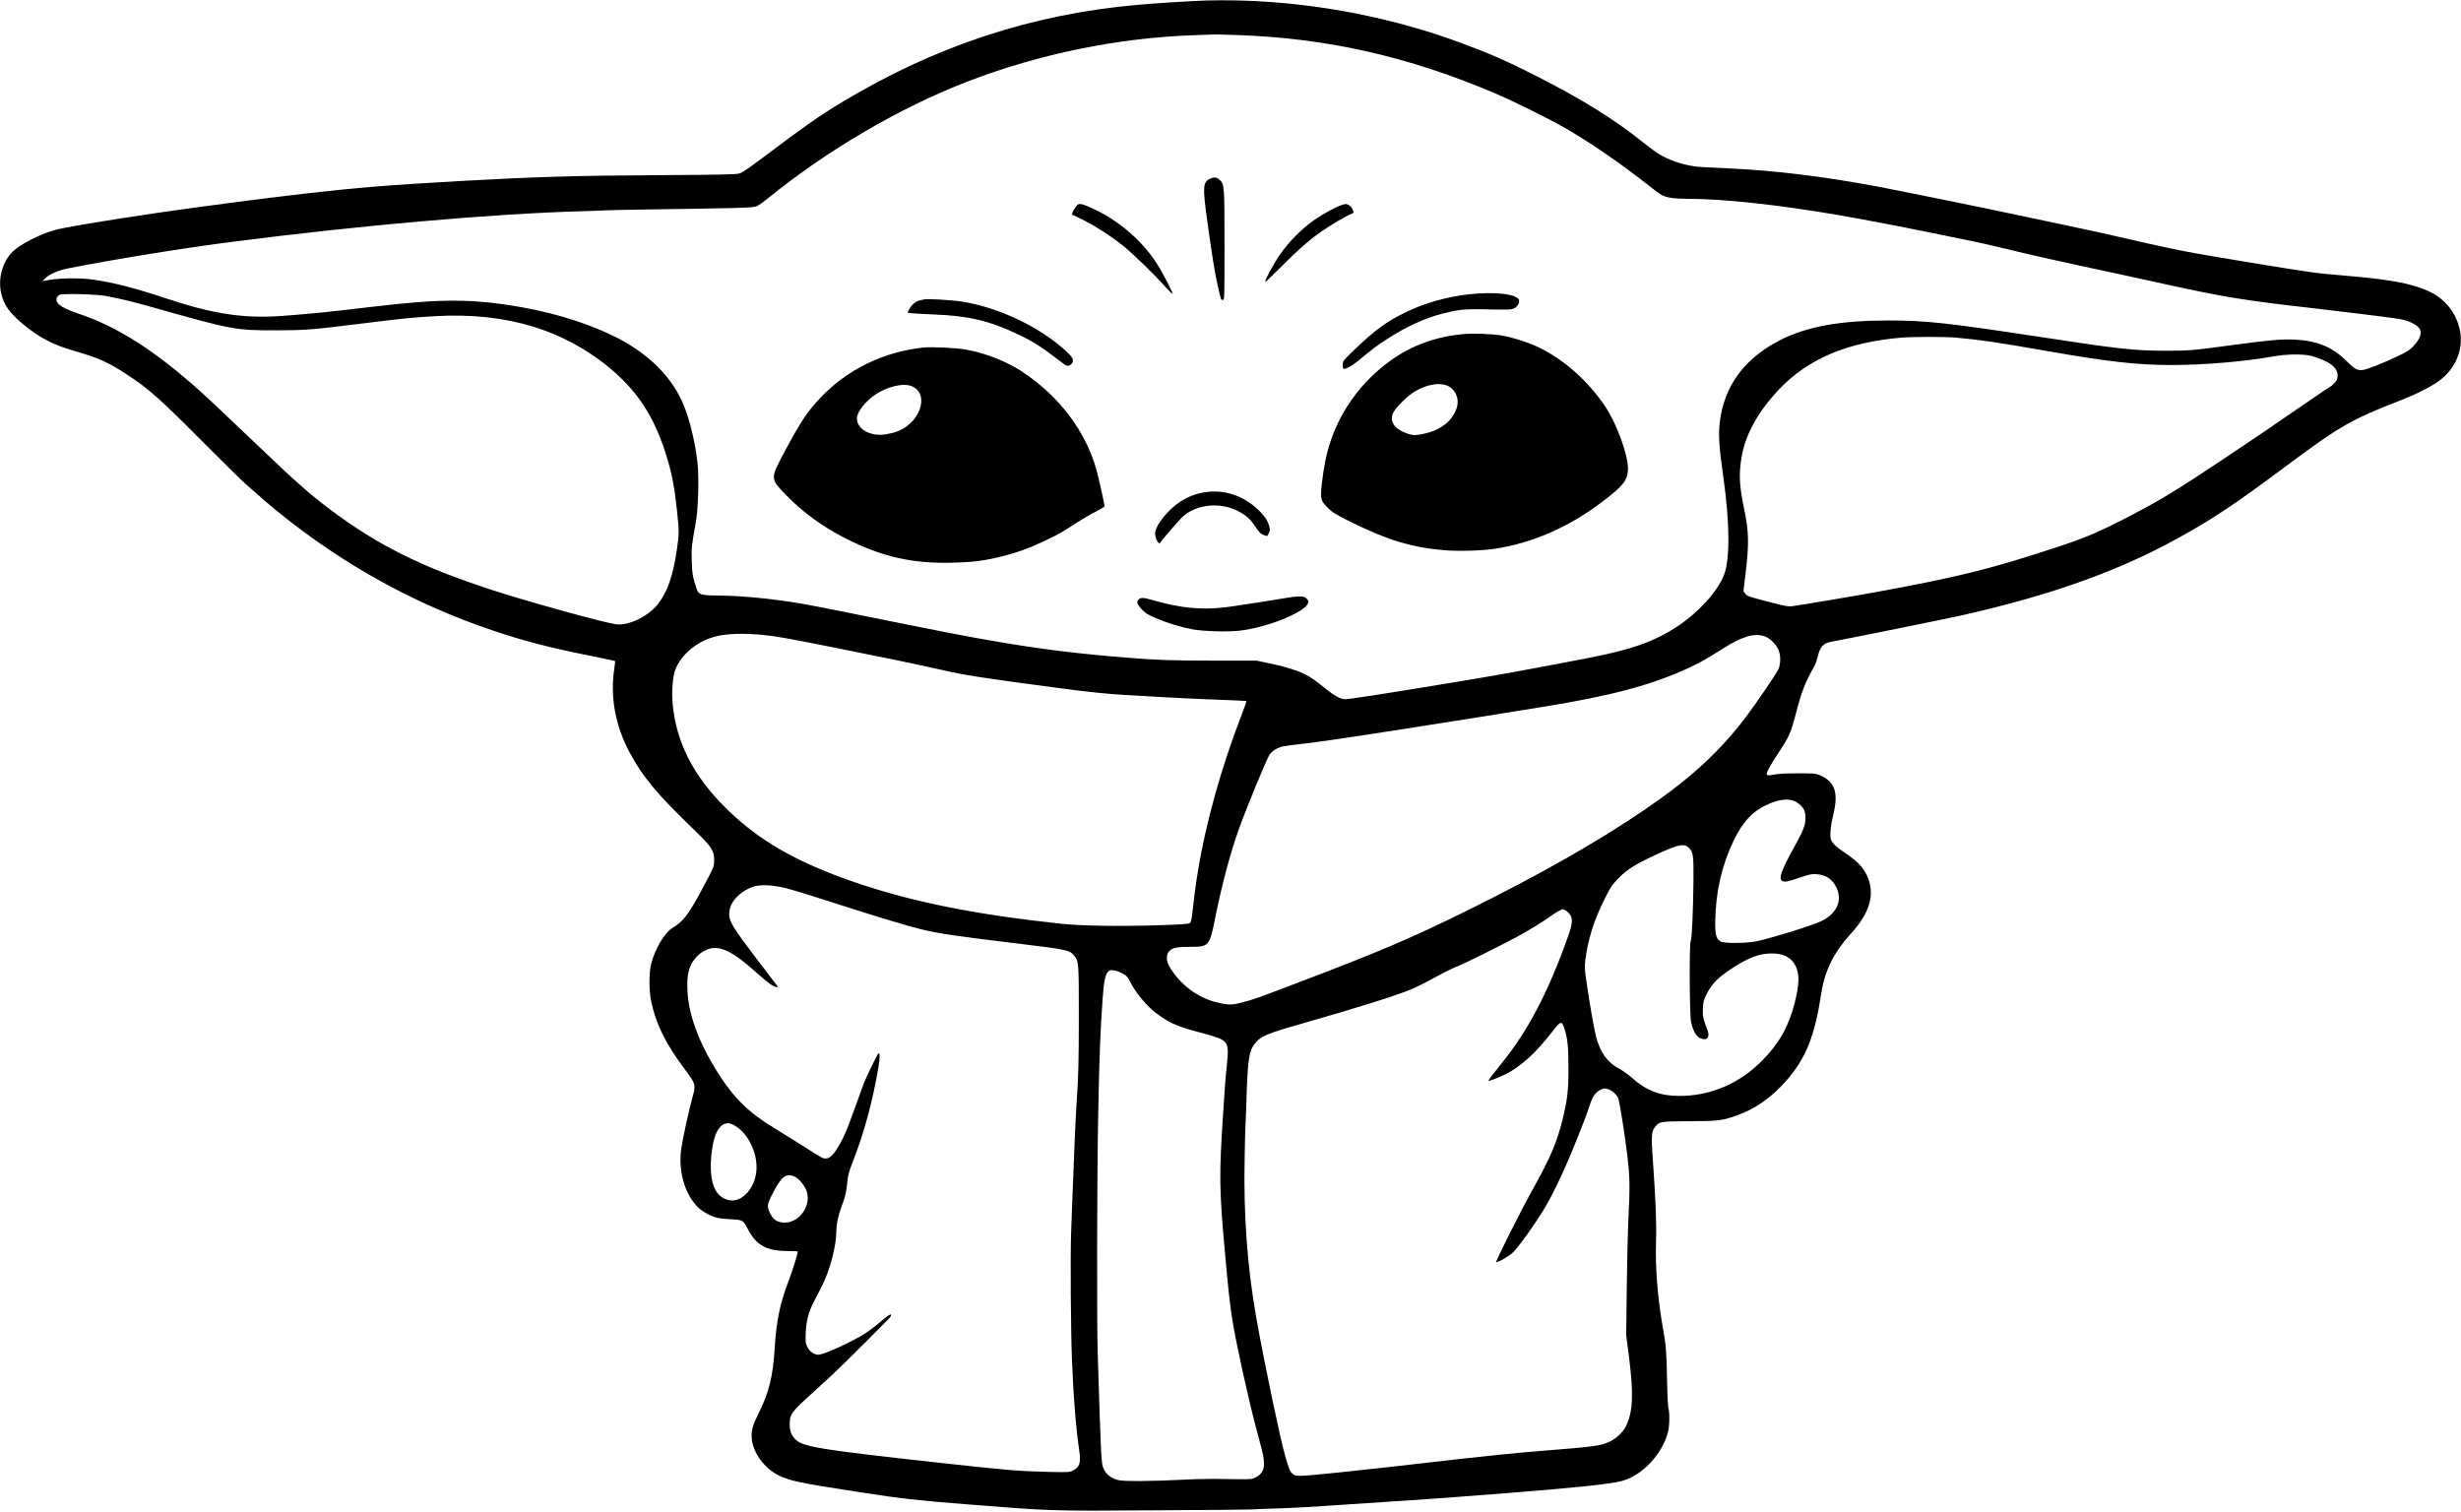 <?xml version="1.0" standalone="no"?>
<!DOCTYPE svg PUBLIC "-//W3C//DTD SVG 20010904//EN" "http://www.w3.org/TR/2001/REC-SVG-20010904/DTD/svg10.dtd">
<svg version="1.0" xmlns="http://www.w3.org/2000/svg" width="2872pt" height="1764pt" viewBox="0 0 2872 1764" preserveAspectRatio="xMidYMid meet" >
<g transform="translate(0,1764) scale(0.1,-0.1)" fill="#000000" stroke="none" >
    <path d="M14075 17634 c-159 -5 -589 -31 -795 -50 -1237 -109 -2361 -479 -3455 -1137 -251 -150 -448 -289 -894 -625 -199 -150 -266 -196 -305 -207 -41 -11 -217 -15 -911 -19 -977 -5 -1477 -20 -2315 -67 -860 -48 -1220 -77 -1855 -150 -462 -53 -1249 -156 -1680 -219 -678 -100 -1124 -175 -1235 -207 -167 -48 -393 -164 -478 -246 -123 -118 -179 -318 -137 -495 31 -131 94 -220 247 -349 189 -159 353 -246 601 -317 291 -84 402 -134 622 -279 254 -167 375 -275 860 -762 237 -238 471 -468 520 -512 201 -178 266 -234 390 -335 751 -608 1583 -1068 2490 -1374 356 -121 679 -205 1129 -294 164 -33 301 -62 303 -64 3 -2 0 -36 -6 -75 -53 -339 7 -675 176 -991 152 -285 321 -488 754 -905 206 -199 234 -242 233 -357 0 -74 1 -71 -158 -368 -143 -266 -208 -348 -332 -422 -88 -53 -202 -246 -244 -413 -27 -109 -27 -314 -1 -440 59 -274 167 -493 399 -803 121 -162 124 -172 84 -315 -42 -150 -118 -500 -133 -612 -29 -222 24 -453 141 -610 49 -65 72 -86 145 -130 87 -52 144 -67 287 -74 149 -7 150 -8 210 -123 93 -180 219 -248 460 -248 65 0 118 -3 118 -6 0 -25 -61 -222 -101 -326 -107 -279 -147 -468 -169 -813 -20 -319 -68 -512 -186 -746 -72 -145 -88 -204 -81 -298 12 -158 142 -339 302 -423 133 -69 251 -94 955 -202 506 -78 662 -95 1230 -140 1018 -81 974 -80 2205 -72 594 3 1107 8 1140 10 33 3 152 7 265 11 198 5 442 19 890 50 118 8 287 19 375 25 601 39 856 57 1465 106 796 63 1180 103 1322 139 237 60 474 309 543 570 19 71 22 221 5 285 -6 26 -13 168 -16 340 -5 316 -10 376 -49 599 -61 349 -89 700 -79 1006 7 211 -4 479 -36 933 -22 300 -18 349 27 403 52 62 57 62 398 64 340 1 381 6 553 67 216 76 407 210 579 407 229 262 331 516 408 1021 40 263 147 477 345 694 227 248 287 469 185 684 -43 90 -115 165 -243 251 -120 80 -169 129 -178 177 -10 54 1 155 31 278 62 256 19 384 -156 458 -51 22 -67 23 -259 23 -133 0 -231 -5 -278 -15 -63 -12 -75 -12 -82 1 -11 17 33 100 146 270 109 163 136 227 189 430 72 275 108 368 219 566 14 24 32 78 42 120 24 102 64 146 144 161 382 73 1375 275 1545 313 1051 239 1824 516 2535 911 403 224 633 378 1245 833 619 462 757 541 1335 765 157 61 306 134 405 198 218 140 327 373 284 608 -38 208 -177 382 -374 469 -202 90 -453 135 -990 180 -327 27 -380 35 -1170 165 -581 97 -650 109 -910 165 -93 21 -186 41 -205 45 -19 4 -114 26 -211 48 -228 54 -386 88 -759 167 -168 35 -359 76 -425 90 -455 98 -1470 304 -1760 359 -631 118 -1199 187 -1735 211 -297 13 -348 16 -410 26 -141 22 -278 69 -393 137 -32 18 -116 80 -188 137 -341 274 -713 505 -1254 780 -334 170 -542 261 -875 384 -931 346 -1991 522 -2975 495z m386 -404 c1034 -37 1982 -252 2979 -676 233 -99 626 -294 835 -414 290 -167 661 -423 965 -665 63 -51 134 -102 156 -113 58 -30 147 -42 305 -42 410 0 1056 -70 1759 -191 158 -27 272 -48 670 -124 114 -22 585 -117 885 -179 66 -13 197 -43 290 -65 94 -23 253 -61 355 -85 102 -24 376 -85 610 -136 422 -90 741 -160 1042 -226 620 -137 919 -185 1623 -264 359 -41 935 -112 1051 -130 107 -17 208 -61 243 -106 41 -52 21 -119 -63 -212 -43 -47 -71 -65 -176 -115 -194 -93 -386 -167 -431 -167 -56 0 -86 18 -181 112 -161 160 -341 233 -603 245 -137 7 -297 -7 -670 -57 -522 -71 -560 -74 -840 -73 -362 0 -530 19 -1505 168 -1032 157 -1288 185 -1721 185 -562 0 -950 -70 -1262 -228 -423 -215 -661 -542 -708 -971 -16 -145 -6 -287 40 -611 78 -541 82 -974 11 -1158 -74 -192 -292 -434 -540 -599 -272 -181 -539 -275 -1070 -377 -831 -159 -990 -188 -1585 -286 -825 -136 -1175 -190 -1230 -190 -46 0 -122 40 -210 111 -135 108 -187 146 -251 178 -91 46 -252 96 -421 130 l-149 31 -491 0 c-489 0 -678 6 -1038 36 -549 44 -995 99 -1494 185 -354 60 -586 105 -1546 299 -418 85 -606 122 -740 145 -346 59 -714 94 -990 95 -145 0 -198 11 -219 43 -8 12 -27 63 -41 112 -22 74 -28 117 -32 240 -6 155 -2 188 48 465 27 148 37 503 20 676 -24 236 -92 520 -165 693 -126 298 -361 547 -694 735 -310 175 -748 322 -1192 400 -571 101 -935 102 -1750 5 -505 -60 -692 -79 -1035 -105 -450 -34 -808 18 -1356 200 -377 125 -620 188 -859 222 -174 25 -432 19 -570 -13 l-25 -6 30 32 c45 49 155 96 275 120 550 108 1342 236 1920 310 1476 190 3037 327 4070 356 107 3 229 7 270 10 41 3 280 7 530 11 1006 14 1203 19 1240 36 19 8 78 50 130 92 691 563 1548 1064 2340 1368 835 320 1748 507 2635 537 116 4 221 8 235 9 14 1 145 -3 291 -8z m-13226 -3044 c167 -31 316 -67 549 -133 931 -263 961 -268 1431 -268 352 1 410 5 1015 80 477 60 607 72 862 86 407 23 791 -19 1127 -122 385 -118 744 -328 1025 -599 245 -237 403 -503 524 -880 71 -223 101 -376 133 -671 25 -240 25 -269 -1 -447 -45 -312 -112 -503 -223 -643 -117 -146 -347 -256 -492 -234 -167 26 -1034 266 -1450 402 -822 269 -1317 515 -1874 931 -243 182 -394 315 -836 737 -417 398 -584 555 -694 654 -519 464 -946 739 -1387 891 -164 57 -206 77 -253 115 -44 38 -43 86 4 114 30 18 425 8 540 -13z m21590 -486 c264 -23 494 -56 1055 -155 710 -125 1062 -165 1460 -165 377 0 856 40 1198 102 147 26 338 28 434 5 80 -20 188 -67 236 -103 79 -61 95 -147 41 -209 -18 -20 -44 -42 -58 -50 -14 -7 -116 -75 -226 -151 -500 -344 -614 -422 -990 -673 -565 -377 -754 -492 -1100 -673 -371 -193 -528 -261 -875 -375 -777 -255 -1135 -344 -2085 -519 -280 -51 -886 -153 -1001 -169 -44 -5 -83 1 -245 44 -275 71 -280 73 -302 104 l-21 27 28 236 c38 315 34 471 -18 716 -59 280 -66 416 -30 623 44 257 197 531 439 784 336 353 789 545 1415 600 138 12 506 12 645 1z m-13910 -3471 c147 -15 284 -39 834 -149 589 -117 953 -193 1226 -255 307 -69 442 -90 1420 -220 310 -41 533 -64 730 -75 105 -6 300 -17 435 -25 135 -8 362 -19 505 -25 377 -14 478 -19 482 -23 1 -2 -29 -87 -68 -188 -225 -583 -409 -1241 -498 -1789 -27 -166 -40 -260 -70 -524 -6 -46 -15 -82 -23 -87 -21 -13 -98 -19 -403 -28 -448 -13 -864 -6 -1095 18 -1012 108 -1738 254 -2407 482 -689 236 -1134 492 -1518 874 -374 372 -574 764 -615 1209 -13 138 0 320 29 396 69 180 247 331 462 390 134 36 334 43 574 19z m11678 -15 c59 -20 131 -89 160 -152 29 -64 30 -169 1 -232 -26 -56 -255 -393 -376 -553 -311 -412 -652 -724 -1188 -1089 -555 -377 -1207 -748 -2055 -1168 -651 -322 -1030 -484 -1980 -845 -492 -188 -529 -201 -664 -235 -127 -32 -159 -31 -306 6 -220 57 -420 212 -539 416 -33 57 -38 123 -12 163 34 51 85 65 246 65 232 0 235 3 304 350 78 385 174 746 274 1025 90 251 322 813 357 867 29 43 92 83 155 97 25 5 110 17 190 26 227 25 526 69 1180 171 800 125 867 136 1195 189 154 25 364 59 466 75 799 128 1292 260 1718 461 120 56 218 112 375 212 235 150 377 193 499 151z m338 -1919 c52 -19 106 -67 125 -112 8 -18 14 -60 14 -93 0 -77 -25 -143 -127 -327 -158 -287 -190 -378 -144 -403 32 -17 55 -12 198 36 120 40 145 46 202 42 108 -7 185 -58 232 -156 74 -152 4 -306 -179 -393 -108 -51 -569 -195 -752 -234 -104 -23 -373 -26 -415 -5 -56 28 -70 76 -68 235 4 344 77 661 218 951 104 214 215 333 382 411 129 60 235 76 314 48z m-1225 -546 c53 -49 59 -91 57 -369 -3 -355 -19 -714 -32 -718 -18 -6 -14 -860 3 -944 23 -106 59 -172 105 -193 81 -36 120 7 87 95 -52 135 -58 163 -53 254 4 80 9 97 48 174 56 110 129 184 284 286 196 130 330 180 475 179 139 -1 226 -48 275 -147 47 -95 44 -212 -11 -431 -70 -275 -183 -475 -383 -676 -266 -267 -599 -409 -964 -409 -222 0 -387 63 -551 211 -41 37 -107 84 -147 105 -141 74 -227 194 -274 380 -24 94 -75 386 -114 660 -18 118 -19 154 -11 223 31 247 96 455 220 708 70 142 89 171 156 242 109 116 219 183 512 315 203 91 267 103 318 55z m-10501 -483 c72 -19 321 -97 555 -172 511 -164 809 -254 990 -299 204 -50 392 -78 1155 -170 543 -66 577 -73 630 -137 54 -63 55 -83 55 -707 0 -509 -6 -749 -25 -996 -10 -132 -32 -627 -51 -1150 -3 -93 -10 -264 -14 -380 -10 -265 -4 -1135 10 -1490 18 -447 45 -781 85 -1055 21 -141 4 -194 -74 -232 -42 -20 -52 -21 -305 -15 -345 9 -465 19 -1271 108 -1363 150 -1570 183 -1658 267 -50 47 -71 99 -71 177 -1 123 12 140 294 395 69 62 161 147 205 188 144 135 667 656 677 675 26 49 -16 29 -107 -50 -55 -48 -136 -110 -180 -139 -156 -101 -489 -254 -554 -254 -51 0 -101 35 -129 90 -21 41 -23 55 -19 160 5 141 32 247 93 365 24 47 64 124 88 171 100 192 175 474 176 657 0 79 24 190 64 295 41 108 53 161 65 282 8 78 19 120 64 235 134 343 228 691 298 1098 19 114 19 181 -1 161 -15 -15 -137 -265 -168 -344 -16 -41 -62 -167 -102 -280 -90 -254 -135 -360 -197 -462 -57 -96 -102 -138 -144 -138 -39 0 -37 -1 -274 150 -110 69 -255 160 -323 201 -305 183 -482 358 -671 659 -218 349 -337 673 -348 947 -7 149 5 230 44 308 29 59 83 118 138 150 163 96 310 35 645 -265 121 -108 181 -150 215 -150 15 0 15 3 -2 24 -10 13 -102 134 -205 269 -303 396 -348 468 -348 565 0 125 114 254 275 312 91 32 247 23 420 -24z m9065 -251 c16 -8 39 -29 51 -47 36 -51 31 -110 -26 -268 -224 -630 -459 -1081 -752 -1445 -108 -134 -173 -220 -173 -228 0 -10 124 38 205 79 179 91 349 247 546 501 95 121 105 123 137 25 36 -110 46 -213 46 -457 1 -252 -12 -365 -64 -580 -67 -279 -144 -461 -353 -835 -140 -252 -441 -850 -426 -850 27 0 138 63 186 105 67 59 263 333 392 547 64 107 190 366 269 553 106 252 210 518 238 608 35 114 72 169 130 198 40 19 50 20 85 10 49 -15 101 -60 123 -106 16 -33 82 -453 111 -705 25 -221 27 -338 10 -675 -9 -181 -18 -568 -21 -860 l-6 -530 33 -255 c54 -427 46 -629 -32 -797 -35 -73 -113 -149 -193 -187 -105 -50 -165 -58 -831 -111 -225 -18 -605 -56 -860 -85 -808 -93 -1095 -125 -1450 -162 -499 -51 -524 -52 -560 -18 -32 30 -36 38 -86 205 -54 181 -246 1096 -338 1615 -105 596 -150 1197 -136 1865 3 193 8 370 10 395 2 25 7 135 10 245 15 502 29 603 94 689 73 94 131 119 544 237 628 179 1128 335 1287 404 78 33 166 78 391 199 47 25 115 57 152 71 73 27 480 229 682 338 151 81 312 180 406 248 53 39 118 76 137 79 2 0 16 -7 32 -15z m-5183 -729 c57 -28 73 -45 106 -111 64 -126 194 -281 305 -363 150 -111 241 -151 490 -217 214 -56 271 -78 307 -115 37 -39 42 -97 22 -277 -9 -76 -18 -178 -21 -228 -4 -49 -13 -191 -21 -315 -49 -738 -47 -890 20 -1635 39 -439 58 -606 85 -780 46 -284 180 -896 280 -1275 23 -85 52 -197 66 -249 48 -185 29 -271 -71 -321 -55 -27 -20 -26 -490 -19 -93 1 -269 -4 -390 -11 -121 -7 -326 -13 -455 -14 -194 0 -245 2 -290 16 -70 22 -122 65 -150 125 -29 60 -31 105 -70 1363 -11 385 -8 2080 6 2775 13 668 25 977 50 1325 16 229 30 301 65 339 19 20 28 22 65 17 24 -3 65 -16 91 -30z m-4501 -1789 c74 -49 129 -113 174 -202 109 -215 87 -449 -54 -590 -77 -76 -164 -95 -251 -54 -90 42 -141 136 -156 286 -16 156 15 392 64 489 56 109 131 133 223 71z m695 -593 c49 -24 118 -112 135 -172 52 -176 -99 -373 -276 -360 -73 5 -118 37 -154 110 -39 78 -35 104 37 241 101 194 156 233 258 181z" />
    <path d="M14125 15556 c-88 -39 -92 -93 -36 -496 59 -426 89 -608 122 -755 39 -170 37 -165 60 -165 19 0 19 14 19 638 0 707 -1 716 -61 766 -34 29 -59 32 -104 12z" />
    <path d="M12551 15220 c-38 -53 -48 -83 -30 -89 8 -2 69 -32 136 -66 147 -76 311 -182 453 -296 109 -87 375 -345 497 -484 39 -44 73 -77 77 -74 7 7 -99 215 -162 319 -134 220 -330 416 -562 564 -106 68 -291 157 -338 163 -38 5 -42 3 -71 -37z" />
    <path d="M15653 15246 c-60 -19 -225 -109 -313 -171 -152 -107 -294 -251 -402 -405 -81 -117 -189 -320 -170 -320 4 0 81 75 172 166 192 193 324 311 469 414 108 77 302 192 358 212 27 10 32 16 27 33 -12 35 -37 67 -61 76 -29 11 -28 11 -80 -5z" />
    <path d="M17130 14204 c-249 -29 -509 -103 -715 -203 -234 -113 -370 -212 -617 -450 -124 -120 -128 -124 -128 -165 0 -24 3 -45 6 -49 13 -13 93 27 159 81 184 151 229 185 345 261 223 146 453 251 665 304 170 43 247 51 435 48 341 -7 352 -7 392 12 37 19 63 61 56 93 -14 73 -292 104 -598 68z" />
    <path d="M10785 14146 c-5 -2 -27 -7 -48 -11 -45 -7 -101 -54 -127 -105 l-19 -38 37 -6 c20 -4 143 -11 272 -16 404 -15 654 -75 986 -235 183 -87 255 -134 521 -337 43 -33 66 -35 93 -8 39 39 27 72 -52 146 -306 285 -783 513 -1218 584 -113 18 -420 36 -445 26z" />
    <path d="M17065 13740 c-393 -39 -715 -182 -1005 -443 -308 -278 -515 -639 -594 -1039 -14 -68 -32 -185 -40 -262 -20 -176 -15 -198 69 -282 54 -55 84 -73 270 -166 426 -211 702 -295 1086 -329 160 -14 438 -7 589 16 438 66 857 247 1245 539 249 187 304 253 313 375 11 159 -125 539 -269 753 -193 286 -464 530 -754 675 -119 61 -325 127 -455 148 -128 20 -335 27 -455 15z m-170 -603 c98 -46 142 -164 100 -272 -60 -160 -213 -264 -432 -297 -64 -9 -78 -8 -136 11 -155 52 -217 143 -167 246 31 63 166 196 252 247 139 83 289 108 383 65z" />
    <path d="M10775 13584 c-462 -50 -878 -251 -1190 -575 -161 -168 -235 -279 -430 -642 -168 -315 -168 -312 19 -505 196 -202 428 -371 697 -507 421 -213 774 -294 1244 -282 246 6 363 21 573 73 182 45 329 98 510 185 156 74 210 105 377 215 61 39 156 95 213 123 56 28 102 57 102 64 0 24 -71 344 -96 430 -128 448 -429 847 -854 1132 -186 125 -437 224 -667 265 -115 21 -400 34 -498 24z m-130 -453 c215 -99 83 -449 -202 -536 -26 -8 -78 -20 -115 -25 -174 -25 -328 63 -328 188 0 70 97 197 211 274 144 99 338 143 434 99z" />
    <path d="M14095 11900 c-184 -20 -341 -101 -476 -248 -88 -95 -139 -184 -139 -241 0 -58 48 -139 62 -102 6 17 202 244 253 294 157 152 443 183 655 71 91 -47 140 -91 194 -172 52 -79 69 -95 114 -110 32 -11 34 -10 48 23 18 45 18 54 -7 121 -15 39 -41 77 -86 125 -167 176 -391 263 -618 239z" />
    <path d="M15080 10673 c-179 -31 -664 -106 -760 -118 -300 -37 -535 -14 -878 84 -107 31 -133 30 -161 -3 -20 -24 -6 -56 49 -113 42 -43 71 -60 169 -101 132 -56 291 -104 426 -128 126 -22 410 -30 543 -14 216 25 487 111 668 211 124 68 160 123 110 166 -22 19 -38 23 -84 22 -31 -1 -68 -4 -82 -6z" />
</g >
</svg> 